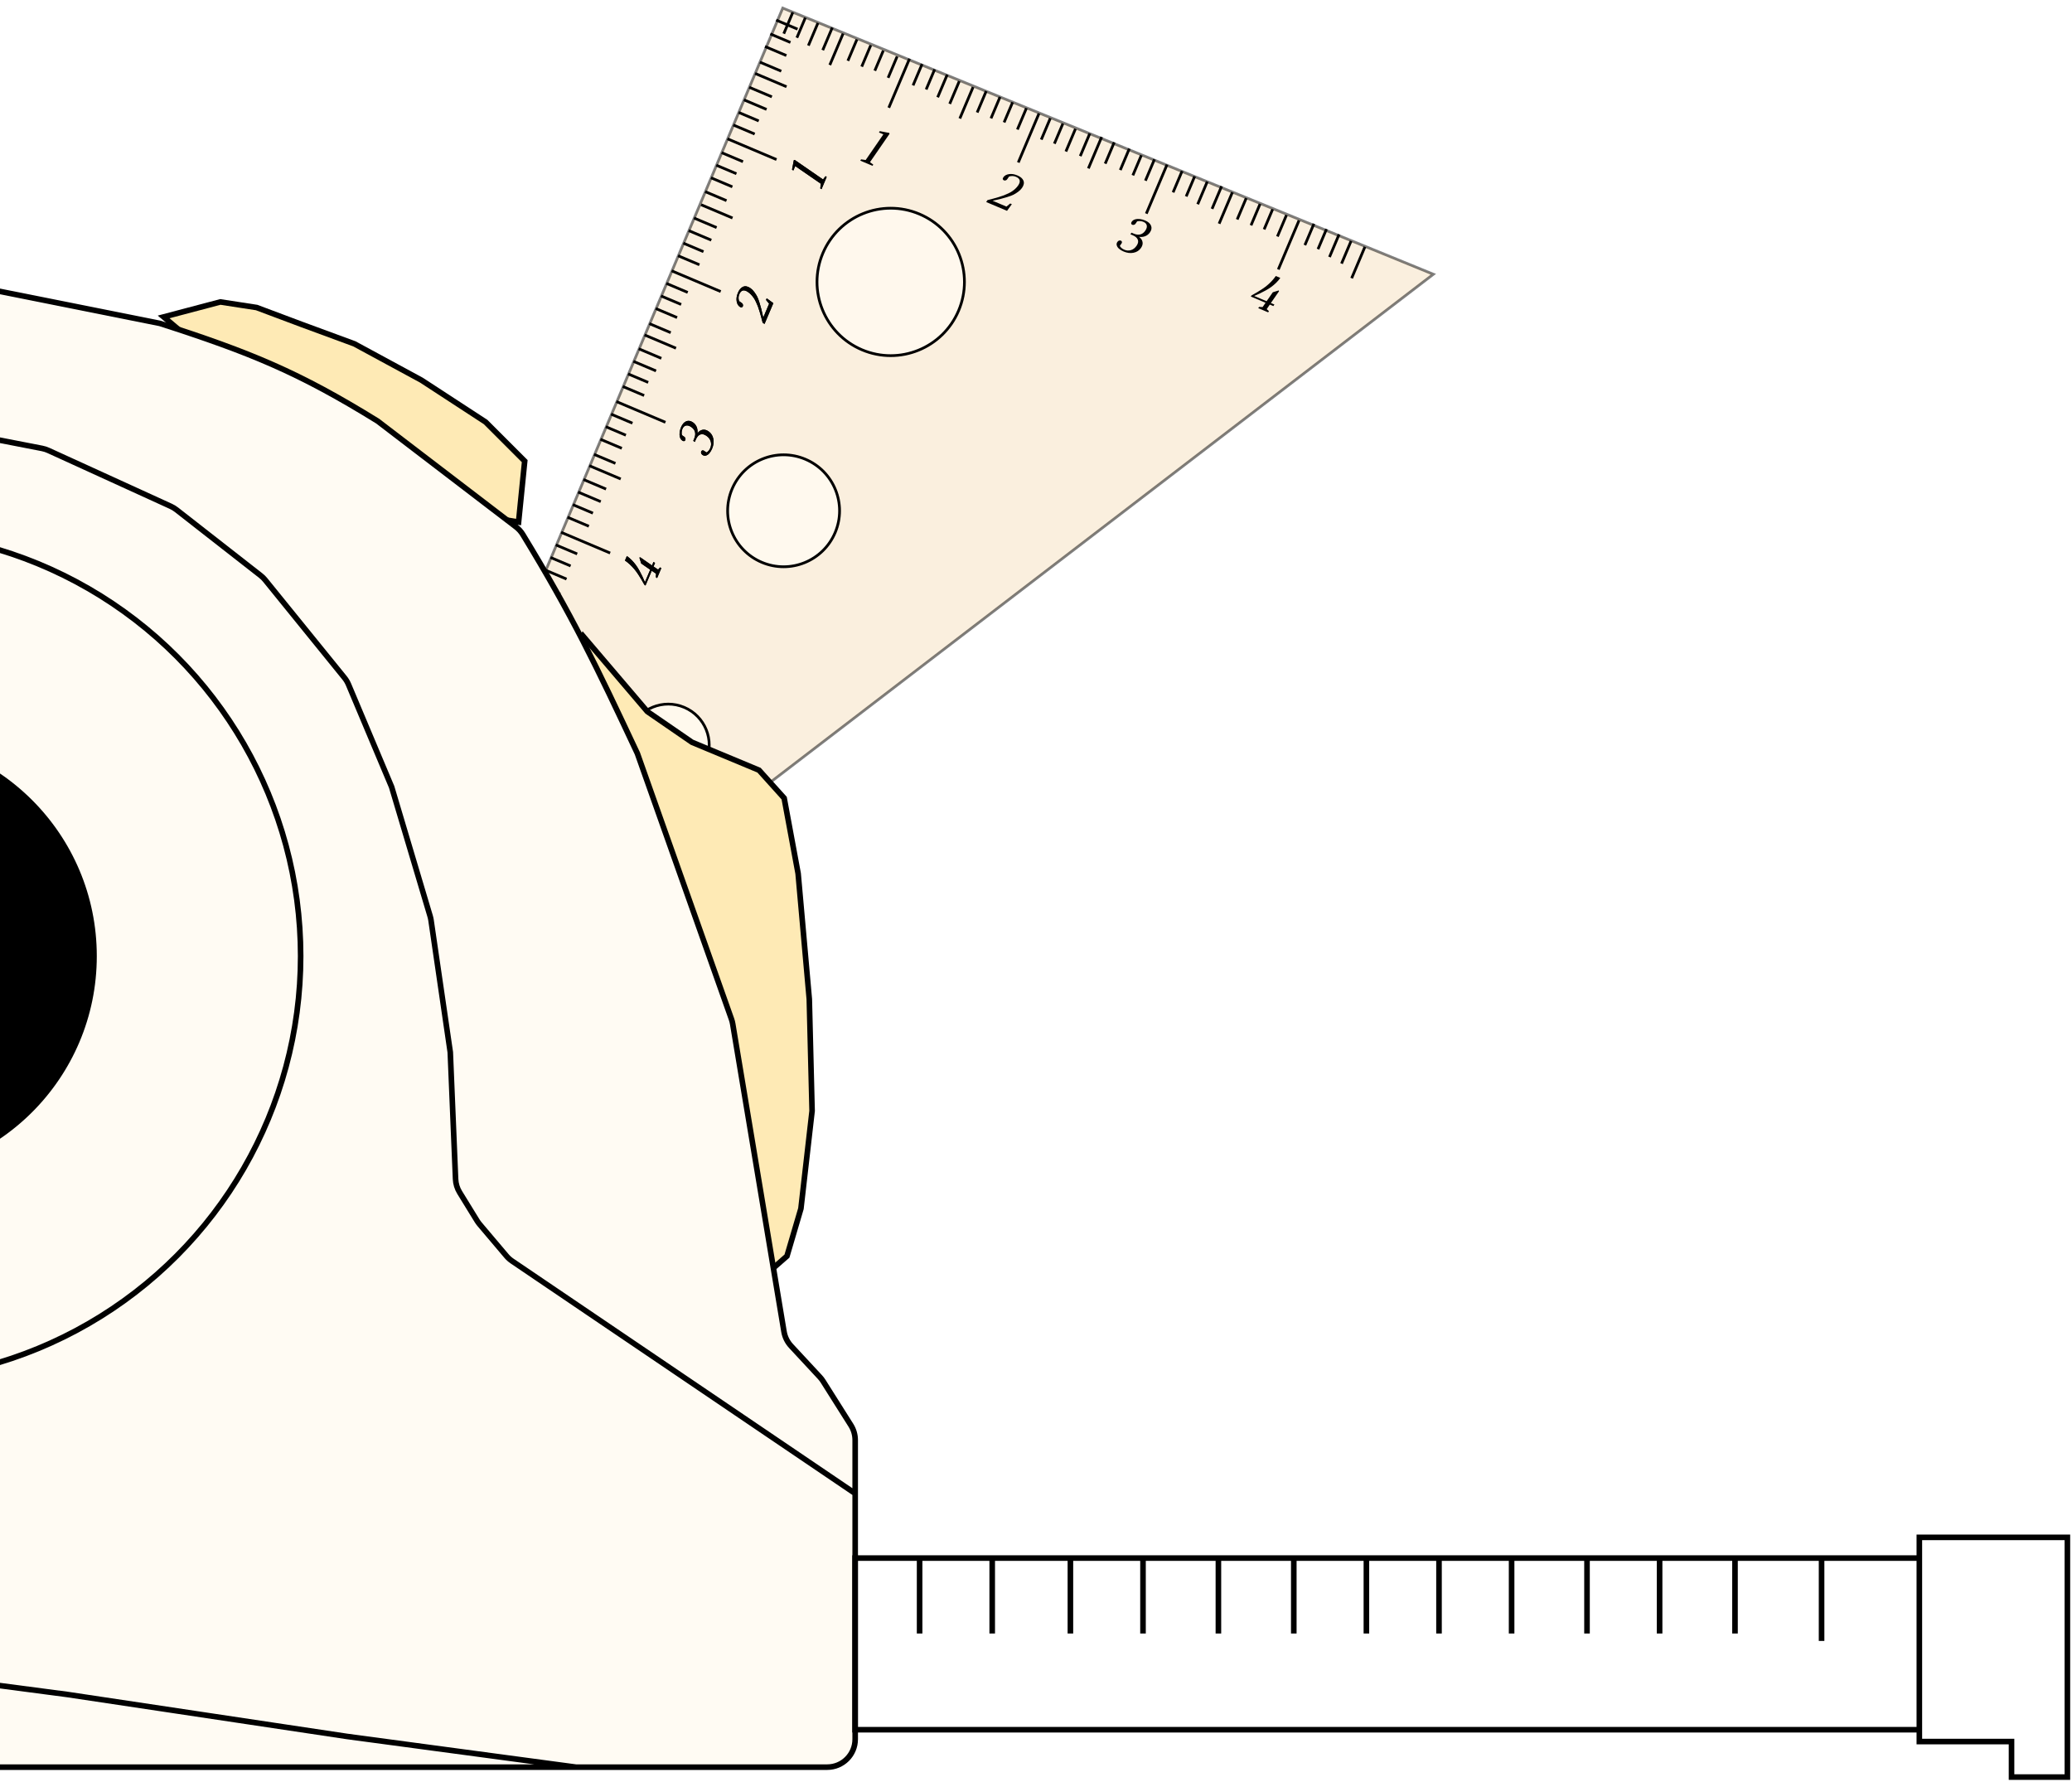 <svg width="899" height="773" viewBox="0 0 899 773" fill="none" xmlns="http://www.w3.org/2000/svg">
<path opacity="0.5" d="M621.901 118.987L133.091 493.532L339.62 3.503L621.901 118.987Z" fill="#F6E1BF" stroke="black" stroke-width="1.184"/>
<path d="M135.858 486.986L138.586 488.139" stroke="black" stroke-width="1.184"/>
<path d="M138.164 481.532L144.164 484.069" stroke="black" stroke-width="1.184"/>
<path d="M140.7 475.533L147.791 478.53" stroke="black" stroke-width="1.184"/>
<path d="M142.461 469.848L151.733 473.768" stroke="black" stroke-width="1.184"/>
<path d="M144.998 463.848L153.725 467.537" stroke="black" stroke-width="1.184"/>
<path d="M294.192 110.953L303.465 114.873" stroke="black" stroke-width="1.184"/>
<path d="M296.499 105.499L305.225 109.189" stroke="black" stroke-width="1.184"/>
<path d="M298.804 100.045L308.622 104.196" stroke="black" stroke-width="1.184"/>
<path d="M301.11 94.591L310.928 98.741" stroke="black" stroke-width="1.184"/>
<path d="M304.192 88.821L317.828 94.586" stroke="black" stroke-width="1.184"/>
<path d="M305.953 83.136L315.225 87.056" stroke="black" stroke-width="1.184"/>
<path d="M308.489 77.137L317.762 81.057" stroke="black" stroke-width="1.184"/>
<path d="M310.795 71.682L319.522 75.372" stroke="black" stroke-width="1.184"/>
<path d="M313.101 66.228L322.373 70.148" stroke="black" stroke-width="1.184"/>
<path d="M315.638 60.228L336.91 69.221" stroke="black" stroke-width="1.184"/>
<path d="M343.983 5.348L340.063 14.62" stroke="black" stroke-width="1.184"/>
<path d="M349.438 7.654L345.748 16.381" stroke="black" stroke-width="1.184"/>
<path d="M354.892 9.96L350.741 19.778" stroke="black" stroke-width="1.184"/>
<path d="M361.122 11.951L356.971 21.769" stroke="black" stroke-width="1.184"/>
<path d="M365.801 14.572L360.036 28.208" stroke="black" stroke-width="1.184"/>
<path d="M371.8 17.108L367.88 26.381" stroke="black" stroke-width="1.184"/>
<path d="M377.8 19.645L373.88 28.917" stroke="black" stroke-width="1.184"/>
<path d="M383.254 21.951L379.565 30.678" stroke="black" stroke-width="1.184"/>
<path d="M389.254 24.487L385.334 33.76" stroke="black" stroke-width="1.184"/>
<path d="M394.625 25.472L385.631 46.744" stroke="black" stroke-width="1.184"/>
<path d="M400.079 27.778L396.158 37.05" stroke="black" stroke-width="1.184"/>
<path d="M405.533 30.084L401.844 38.811" stroke="black" stroke-width="1.184"/>
<path d="M410.987 32.39L406.836 42.208" stroke="black" stroke-width="1.184"/>
<path d="M416.211 35.241L412.06 45.059" stroke="black" stroke-width="1.184"/>
<path d="M422.21 37.778L416.446 51.413" stroke="black" stroke-width="1.184"/>
<path d="M427.895 39.538L423.975 48.811" stroke="black" stroke-width="1.184"/>
<path d="M433.896 42.075L429.975 51.347" stroke="black" stroke-width="1.184"/>
<path d="M439.35 44.381L435.66 53.108" stroke="black" stroke-width="1.184"/>
<path d="M445.349 46.917L441.429 56.19" stroke="black" stroke-width="1.184"/>
<path d="M450.804 49.223L441.811 70.495" stroke="black" stroke-width="1.184"/>
<path d="M455.712 51.299L451.792 60.571" stroke="black" stroke-width="1.184"/>
<path d="M461.167 53.605L457.477 62.331" stroke="black" stroke-width="1.184"/>
<path d="M466.621 55.91L462.47 65.728" stroke="black" stroke-width="1.184"/>
<path d="M472.852 57.901L468.701 67.719" stroke="black" stroke-width="1.184"/>
<path d="M477.991 59.431L472.226 73.067" stroke="black" stroke-width="1.184"/>
<path d="M483.445 61.737L479.525 71.01" stroke="black" stroke-width="1.184"/>
<path d="M489.99 64.505L486.07 73.777" stroke="black" stroke-width="1.184"/>
<path d="M495.214 67.356L491.525 76.083" stroke="black" stroke-width="1.184"/>
<path d="M500.899 69.117L496.979 78.389" stroke="black" stroke-width="1.184"/>
<path d="M506.354 71.422L497.36 92.694" stroke="black" stroke-width="1.184"/>
<path d="M512.899 74.189L508.979 83.462" stroke="black" stroke-width="1.184"/>
<path d="M518.353 76.496L514.664 85.222" stroke="black" stroke-width="1.184"/>
<path d="M523.808 78.802L519.657 88.619" stroke="black" stroke-width="1.184"/>
<path d="M530.037 80.793L525.886 90.611" stroke="black" stroke-width="1.184"/>
<path d="M534.716 83.413L528.951 97.049" stroke="black" stroke-width="1.184"/>
<path d="M540.716 85.95L536.796 95.222" stroke="black" stroke-width="1.184"/>
<path d="M546.716 88.486L542.796 97.759" stroke="black" stroke-width="1.184"/>
<path d="M552.17 90.793L548.48 99.519" stroke="black" stroke-width="1.184"/>
<path d="M558.17 93.329L554.25 102.601" stroke="black" stroke-width="1.184"/>
<path d="M563.624 95.635L554.631 116.907" stroke="black" stroke-width="1.184"/>
<path d="M570.085 97.081L566.165 106.353" stroke="black" stroke-width="1.184"/>
<path d="M575.539 99.386L571.85 108.113" stroke="black" stroke-width="1.184"/>
<path d="M580.993 101.692L576.842 111.51" stroke="black" stroke-width="1.184"/>
<path d="M586.217 104.544L582.066 114.362" stroke="black" stroke-width="1.184"/>
<path d="M592.217 107.08L586.452 120.716" stroke="black" stroke-width="1.184"/>
<path d="M318.175 54.228L327.447 58.148" stroke="black" stroke-width="1.184"/>
<path d="M320.48 48.774L329.207 52.464" stroke="black" stroke-width="1.184"/>
<path d="M322.787 43.32L332.604 47.47" stroke="black" stroke-width="1.184"/>
<path d="M325.092 37.865L334.91 42.016" stroke="black" stroke-width="1.184"/>
<path d="M327.628 31.866L341.264 37.631" stroke="black" stroke-width="1.184"/>
<path d="M329.704 26.957L338.976 30.877" stroke="black" stroke-width="1.184"/>
<path d="M331.926 20.181L341.199 24.101" stroke="black" stroke-width="1.184"/>
<path d="M334.232 14.727L342.959 18.416" stroke="black" stroke-width="1.184"/>
<path d="M336.768 8.727L346.04 12.647" stroke="black" stroke-width="1.184"/>
<path d="M270.211 167.678L279.483 171.598" stroke="black" stroke-width="1.184"/>
<path d="M272.517 162.224L281.244 165.914" stroke="black" stroke-width="1.184"/>
<path d="M274.823 156.77L284.641 160.92" stroke="black" stroke-width="1.184"/>
<path d="M277.128 151.315L286.946 155.466" stroke="black" stroke-width="1.184"/>
<path d="M279.665 145.316L293.301 151.08" stroke="black" stroke-width="1.184"/>
<path d="M281.74 140.407L291.013 144.327" stroke="black" stroke-width="1.184"/>
<path d="M284.508 133.861L293.78 137.782" stroke="black" stroke-width="1.184"/>
<path d="M286.813 128.407L295.54 132.097" stroke="black" stroke-width="1.184"/>
<path d="M289.12 122.953L298.392 126.873" stroke="black" stroke-width="1.184"/>
<path d="M291.425 117.499L312.697 126.492" stroke="black" stroke-width="1.184"/>
<path d="M246.229 224.403L255.501 228.323" stroke="black" stroke-width="1.184"/>
<path d="M248.535 218.949L257.262 222.638" stroke="black" stroke-width="1.184"/>
<path d="M250.84 213.495L260.658 217.645" stroke="black" stroke-width="1.184"/>
<path d="M253.146 208.04L262.964 212.191" stroke="black" stroke-width="1.184"/>
<path d="M255.683 202.041L269.319 207.805" stroke="black" stroke-width="1.184"/>
<path d="M257.758 197.132L267.031 201.052" stroke="black" stroke-width="1.184"/>
<path d="M260.525 190.586L269.798 194.507" stroke="black" stroke-width="1.184"/>
<path d="M262.832 185.132L271.558 188.822" stroke="black" stroke-width="1.184"/>
<path d="M265.137 179.678L274.41 183.598" stroke="black" stroke-width="1.184"/>
<path d="M267.444 174.223L288.716 183.217" stroke="black" stroke-width="1.184"/>
<path d="M222.247 281.128L231.519 285.048" stroke="black" stroke-width="1.184"/>
<path d="M224.553 275.674L233.28 279.363" stroke="black" stroke-width="1.184"/>
<path d="M226.859 270.219L236.677 274.37" stroke="black" stroke-width="1.184"/>
<path d="M229.165 264.765L238.983 268.916" stroke="black" stroke-width="1.184"/>
<path d="M231.701 258.765L245.337 264.53" stroke="black" stroke-width="1.184"/>
<path d="M233.777 253.857L243.049 257.777" stroke="black" stroke-width="1.184"/>
<path d="M236.544 247.311L245.816 251.232" stroke="black" stroke-width="1.184"/>
<path d="M238.85 241.857L247.577 245.547" stroke="black" stroke-width="1.184"/>
<path d="M241.156 236.403L250.428 240.323" stroke="black" stroke-width="1.184"/>
<path d="M243.461 230.948L264.733 239.942" stroke="black" stroke-width="1.184"/>
<path d="M198.265 337.853L207.537 341.773" stroke="black" stroke-width="1.184"/>
<path d="M200.571 332.399L209.298 336.088" stroke="black" stroke-width="1.184"/>
<path d="M202.877 326.944L212.695 331.095" stroke="black" stroke-width="1.184"/>
<path d="M205.183 321.49L215 325.641" stroke="black" stroke-width="1.184"/>
<path d="M207.72 315.49L221.356 321.255" stroke="black" stroke-width="1.184"/>
<path d="M209.794 310.582L219.067 314.502" stroke="black" stroke-width="1.184"/>
<path d="M212.562 304.036L221.834 307.956" stroke="black" stroke-width="1.184"/>
<path d="M214.868 298.582L223.595 302.272" stroke="black" stroke-width="1.184"/>
<path d="M217.635 292.037L226.908 295.957" stroke="black" stroke-width="1.184"/>
<path d="M219.48 287.673L240.752 296.666" stroke="black" stroke-width="1.184"/>
<path d="M174.283 394.578L183.556 398.498" stroke="black" stroke-width="1.184"/>
<path d="M176.589 389.124L185.316 392.813" stroke="black" stroke-width="1.184"/>
<path d="M178.895 383.669L188.713 387.82" stroke="black" stroke-width="1.184"/>
<path d="M181.201 378.215L191.019 382.366" stroke="black" stroke-width="1.184"/>
<path d="M183.737 372.215L197.373 377.98" stroke="black" stroke-width="1.184"/>
<path d="M185.813 367.306L195.085 371.226" stroke="black" stroke-width="1.184"/>
<path d="M188.58 360.761L197.852 364.681" stroke="black" stroke-width="1.184"/>
<path d="M190.886 355.307L199.613 358.996" stroke="black" stroke-width="1.184"/>
<path d="M193.653 348.762L202.926 352.682" stroke="black" stroke-width="1.184"/>
<path d="M195.498 344.398L216.77 353.391" stroke="black" stroke-width="1.184"/>
<path d="M150.846 451.534L160.119 455.454" stroke="black" stroke-width="1.184"/>
<path d="M153.152 446.079L161.879 449.769" stroke="black" stroke-width="1.184"/>
<path d="M155.459 440.625L165.277 444.775" stroke="black" stroke-width="1.184"/>
<path d="M157.45 434.395L167.267 438.545" stroke="black" stroke-width="1.184"/>
<path d="M159.525 429.486L173.161 435.25" stroke="black" stroke-width="1.184"/>
<path d="M162.607 423.717L171.879 427.637" stroke="black" stroke-width="1.184"/>
<path d="M165.144 417.717L174.416 421.637" stroke="black" stroke-width="1.184"/>
<path d="M167.45 412.262L176.177 415.952" stroke="black" stroke-width="1.184"/>
<path d="M169.986 406.263L179.258 410.183" stroke="black" stroke-width="1.184"/>
<path d="M172.292 400.808L193.564 409.802" stroke="black" stroke-width="1.184"/>
<path d="M147.304 458.393L166.394 466.464" stroke="black" stroke-width="1.184"/>
<circle cx="289.947" cy="323.251" r="17.765" transform="rotate(-67.083 289.947 323.251)" fill="#FFF9ED" stroke="black" stroke-width="1.184"/>
<circle cx="339.99" cy="221.61" r="24.279" transform="rotate(-67.083 339.99 221.61)" fill="#FFF9EE" stroke="black" stroke-width="1.184"/>
<circle cx="386.468" cy="122.32" r="31.977" transform="rotate(-67.083 386.468 122.32)" fill="#FFF8ED" stroke="black" stroke-width="1.184"/>
<path d="M356.445 82.078L355.889 81.723L356.167 79.733L345.03 72.055L344.214 73.985L343.646 73.601L344.427 69.488L344.816 69.389L357.101 77.864L358.171 76.437L358.687 76.775L356.445 82.078Z" fill="black"/>
<path d="M331.723 140.554L330.898 140.014C330.634 138.976 330.409 138.119 330.225 137.442C330.043 136.758 329.82 135.981 329.557 135.112C329.297 134.235 329.052 133.501 328.823 132.91C328.588 132.315 328.313 131.68 328 131.005C327.687 130.329 327.367 129.755 327.04 129.281C326.709 128.798 326.335 128.333 325.918 127.885C325.501 127.437 325.054 127.049 324.578 126.72C322.82 125.497 321.55 125.81 320.768 127.66C320.376 128.587 320.34 129.578 320.661 130.632L321.855 131.461C322.075 131.601 322.232 131.815 322.326 132.103C322.417 132.38 322.409 132.645 322.303 132.895C322.203 133.132 322.039 133.283 321.813 133.347C321.586 133.41 321.306 133.328 320.971 133.099C320.241 132.598 319.789 131.788 319.615 130.669C319.435 129.547 319.623 128.329 320.178 127.015C320.757 125.647 321.513 124.773 322.448 124.394C323.386 124.008 324.439 124.218 325.607 125.023C326.217 125.449 326.783 126.019 327.303 126.734C327.819 127.439 328.235 128.106 328.552 128.735C328.869 129.364 329.205 130.269 329.561 131.449C329.919 132.622 330.173 133.512 330.324 134.119C330.468 134.723 330.7 135.731 331.021 137.144C331.088 137.42 331.136 137.628 331.165 137.767L333.699 131.773L332.358 130.129L332.655 129.428L335.541 131.522L331.723 140.554Z" fill="black"/>
<path d="M304.82 197.391C304.503 197.177 304.303 196.932 304.22 196.658C304.132 196.373 304.137 196.116 304.235 195.886C304.341 195.635 304.51 195.479 304.744 195.418C304.97 195.354 305.197 195.402 305.425 195.563L306.511 196.309C306.848 196.172 307.163 195.926 307.457 195.571C307.751 195.217 307.992 194.816 308.181 194.369C308.585 193.414 308.644 192.461 308.36 191.51C308.078 190.553 307.453 189.737 306.484 189.064C305.495 188.383 304.605 188.202 303.815 188.523C303.027 188.837 302.389 189.573 301.899 190.731L301.474 191.737L300.786 191.266L301.182 190.332C302.092 188.178 301.677 186.497 299.936 185.29C299.071 184.693 298.301 184.475 297.625 184.637C296.946 184.789 296.437 185.268 296.096 186.074C295.933 186.46 295.824 186.897 295.769 187.385C295.717 187.866 295.753 188.34 295.875 188.806L296.898 189.502C297.128 189.656 297.287 189.875 297.374 190.159C297.455 190.441 297.445 190.7 297.345 190.937C297.245 191.174 297.081 191.325 296.855 191.388C296.631 191.446 296.357 191.366 296.034 191.149C295.548 190.824 295.211 190.338 295.021 189.691C294.832 189.044 294.783 188.349 294.874 187.605C294.967 186.854 295.17 186.11 295.483 185.371C296.052 184.023 296.805 183.16 297.739 182.781C298.67 182.392 299.642 182.547 300.656 183.247C301.439 183.794 301.99 184.482 302.31 185.312C302.63 186.142 302.727 187.025 302.602 187.962C303.254 187.12 304 186.621 304.84 186.465C305.674 186.307 306.526 186.528 307.398 187.128C308.529 187.909 309.229 188.991 309.498 190.375C309.771 191.751 309.592 193.185 308.962 194.675C308.638 195.44 308.254 196.084 307.81 196.607C307.365 197.129 306.876 197.474 306.343 197.639C305.81 197.805 305.302 197.722 304.82 197.391Z" fill="black"/>
<path d="M280.067 254.041L279.56 253.683C279.056 252.759 278.607 251.962 278.211 251.292C277.819 250.615 277.348 249.869 276.798 249.054C276.245 248.229 275.702 247.501 275.171 246.869C274.64 246.238 274.029 245.596 273.338 244.945C272.647 244.293 271.921 243.707 271.16 243.185L271.985 241.235C272.732 241.751 273.449 242.361 274.133 243.065C274.81 243.767 275.404 244.469 275.913 245.171C276.418 245.864 276.925 246.669 277.431 247.585C277.934 248.492 278.355 249.309 278.695 250.036C279.037 250.755 279.414 251.601 279.825 252.573L282.106 247.179L278.217 244.48L277.421 241.916L277.804 241.803L282.888 245.329L283.541 243.785L284.208 244.247L283.559 245.781L285.538 247.133L286.416 246.162L286.932 246.5L285.11 250.808L284.567 250.422L284.643 248.91L282.777 247.63L280.067 254.041Z" fill="black"/>
<path d="M257.387 310.178C257.077 309.967 256.882 309.721 256.801 309.44C256.721 309.158 256.731 308.899 256.831 308.662C256.937 308.411 257.106 308.255 257.34 308.194C257.566 308.13 257.787 308.176 258.001 308.33L259.015 309.046C259.619 308.751 260.089 308.207 260.424 307.414C260.83 306.453 260.85 305.499 260.484 304.553C260.117 303.608 259.401 302.762 258.335 302.016C257.157 301.215 256.143 300.902 255.294 301.078C254.442 301.245 253.791 301.86 253.341 302.923C252.966 303.81 252.85 304.699 252.992 305.59L252.327 305.775L246.654 301.15C247.819 298.393 248.64 296.205 249.117 294.586L250.682 295.643L248.341 301.18L252.347 304.934C252.263 303.924 252.437 302.908 252.869 301.885C253.494 300.409 254.362 299.498 255.473 299.154C256.581 298.8 257.783 299.073 259.079 299.972C260.365 300.859 261.192 301.991 261.56 303.368C261.928 304.745 261.787 306.202 261.137 307.74C260.664 308.857 260.082 309.657 259.391 310.139C258.694 310.619 258.026 310.632 257.387 310.178Z" fill="black"/>
<path d="M230.126 363.161C229.092 362.452 228.217 361.671 227.5 360.817C226.786 359.956 226.247 359.09 225.881 358.216C225.512 357.334 225.274 356.415 225.167 355.459C225.056 354.494 225.064 353.56 225.19 352.655C225.32 351.744 225.548 350.827 225.875 349.903L226.507 349.739C225.91 351.85 225.889 353.825 226.445 355.665C226.997 357.495 228.078 359.025 229.689 360.257C229.307 359.026 229.388 357.767 229.932 356.48C230.508 355.119 231.336 354.283 232.417 353.974C233.501 353.658 234.663 353.93 235.904 354.79C237.186 355.667 238.014 356.795 238.389 358.175C238.757 359.552 238.656 360.915 238.086 362.263C237.745 363.069 237.302 363.692 236.757 364.132C236.215 364.565 235.601 364.809 234.915 364.862C234.233 364.909 233.486 364.797 232.675 364.526C231.859 364.245 231.01 363.79 230.126 363.161ZM230.806 361.041C232.065 361.917 233.139 362.511 234.029 362.823C234.919 363.135 235.632 363.213 236.17 363.057C236.703 362.891 237.101 362.497 237.364 361.874C237.708 361.061 237.689 360.199 237.308 359.287C236.92 358.373 236.213 357.555 235.185 356.833C234.072 356.083 233.116 355.795 232.317 355.967C231.51 356.137 230.92 356.666 230.545 357.553C230.307 358.116 230.212 358.718 230.259 359.361C230.303 359.994 230.485 360.554 230.806 361.041Z" fill="black"/>
<path d="M202.088 415.4L199.288 413.186L203.106 404.154L203.628 404.507C204.249 405.304 205.098 406.458 206.177 407.967C207.258 409.47 208.146 410.692 208.842 411.633C209.541 412.567 210.421 413.594 211.48 414.713C212.543 415.825 213.602 416.739 214.656 417.456L213.84 419.387C212.992 418.805 212.196 418.137 211.453 417.384C210.703 416.627 210.004 415.789 209.355 414.868C208.7 413.944 208.12 413.076 207.617 412.265C207.11 411.444 206.501 410.448 205.791 409.277C205.083 408.1 204.472 407.119 203.957 406.334L201.126 413.03L202.385 414.699L202.088 415.4Z" fill="black"/>
<path d="M356.445 82.078L355.889 81.723L356.167 79.733L345.03 72.055L344.214 73.985L343.646 73.601L344.427 69.488L344.816 69.389L357.101 77.864L358.171 76.437L358.687 76.775L356.445 82.078Z" fill="black"/>
<path d="M373.257 69.698L373.612 69.142L375.602 69.42L383.281 58.284L381.35 57.468L381.734 56.899L385.847 57.68L385.946 58.069L377.471 70.354L378.899 71.425L378.561 71.941L373.257 69.698Z" fill="black"/>
<path d="M331.723 140.554L330.898 140.014C330.634 138.976 330.409 138.119 330.225 137.442C330.043 136.758 329.82 135.981 329.557 135.112C329.297 134.235 329.052 133.501 328.823 132.91C328.588 132.315 328.313 131.68 328 131.005C327.687 130.329 327.367 129.755 327.04 129.281C326.709 128.798 326.335 128.333 325.918 127.885C325.501 127.437 325.054 127.049 324.578 126.72C322.82 125.497 321.55 125.81 320.768 127.66C320.376 128.587 320.34 129.578 320.661 130.632L321.855 131.461C322.075 131.601 322.232 131.815 322.326 132.103C322.417 132.38 322.409 132.645 322.303 132.895C322.203 133.132 322.039 133.283 321.813 133.347C321.586 133.41 321.306 133.328 320.971 133.099C320.241 132.598 319.789 131.788 319.615 130.669C319.435 129.547 319.623 128.329 320.178 127.015C320.757 125.647 321.513 124.773 322.448 124.394C323.386 124.008 324.439 124.218 325.607 125.023C326.217 125.449 326.783 126.019 327.303 126.734C327.819 127.439 328.235 128.106 328.552 128.735C328.869 129.364 329.205 130.269 329.561 131.449C329.919 132.622 330.173 133.512 330.324 134.119C330.468 134.723 330.7 135.731 331.021 137.144C331.088 137.42 331.136 137.628 331.165 137.767L333.699 131.773L332.358 130.129L332.655 129.428L335.541 131.522L331.723 140.554Z" fill="black"/>
<path d="M427.894 87.654L428.435 86.829C429.473 86.565 430.33 86.34 431.007 86.156C431.69 85.974 432.467 85.751 433.337 85.488C434.213 85.228 434.947 84.983 435.539 84.754C436.134 84.519 436.769 84.244 437.444 83.931C438.119 83.618 438.694 83.298 439.167 82.971C439.65 82.64 440.116 82.266 440.564 81.849C441.012 81.431 441.4 80.985 441.729 80.509C442.951 78.751 442.638 77.481 440.789 76.699C439.861 76.306 438.87 76.271 437.816 76.592L436.988 77.786C436.847 78.006 436.633 78.163 436.346 78.257C436.068 78.347 435.804 78.34 435.553 78.234C435.316 78.133 435.166 77.97 435.102 77.743C435.038 77.517 435.121 77.236 435.35 76.902C435.85 76.172 436.66 75.72 437.779 75.546C438.902 75.366 440.12 75.553 441.434 76.109C442.802 76.687 443.675 77.444 444.055 78.379C444.441 79.316 444.231 80.37 443.426 81.538C443 82.148 442.43 82.714 441.715 83.234C441.01 83.75 440.342 84.166 439.713 84.483C439.084 84.8 438.18 85.136 437 85.492C435.826 85.85 434.936 86.104 434.33 86.255C433.726 86.399 432.718 86.631 431.305 86.952C431.029 87.019 430.821 87.067 430.681 87.096L436.675 89.63L438.32 88.289L439.021 88.586L436.926 91.472L427.894 87.654Z" fill="black"/>
<path d="M304.82 197.391C304.503 197.177 304.303 196.932 304.22 196.658C304.132 196.373 304.137 196.116 304.235 195.886C304.341 195.635 304.51 195.479 304.744 195.418C304.97 195.354 305.197 195.402 305.425 195.563L306.511 196.309C306.848 196.172 307.163 195.926 307.457 195.571C307.751 195.217 307.992 194.816 308.181 194.369C308.585 193.414 308.644 192.461 308.36 191.51C308.078 190.553 307.453 189.737 306.484 189.064C305.495 188.383 304.605 188.202 303.815 188.523C303.027 188.837 302.389 189.573 301.899 190.731L301.474 191.737L300.786 191.266L301.182 190.332C302.092 188.178 301.677 186.497 299.936 185.29C299.071 184.693 298.301 184.475 297.625 184.637C296.946 184.789 296.437 185.268 296.096 186.074C295.933 186.46 295.824 186.897 295.769 187.385C295.717 187.866 295.753 188.34 295.875 188.806L296.898 189.502C297.128 189.656 297.287 189.875 297.374 190.159C297.455 190.441 297.445 190.7 297.345 190.937C297.245 191.174 297.081 191.325 296.855 191.388C296.631 191.446 296.357 191.366 296.034 191.149C295.548 190.824 295.211 190.338 295.021 189.691C294.832 189.044 294.783 188.349 294.874 187.605C294.967 186.854 295.17 186.11 295.483 185.371C296.052 184.023 296.805 183.16 297.739 182.781C298.67 182.392 299.642 182.547 300.656 183.247C301.439 183.794 301.99 184.482 302.31 185.312C302.63 186.142 302.727 187.025 302.602 187.962C303.254 187.12 304 186.621 304.84 186.465C305.674 186.307 306.526 186.528 307.398 187.128C308.529 187.909 309.229 188.991 309.498 190.375C309.771 191.751 309.592 193.185 308.962 194.675C308.638 195.44 308.254 196.084 307.81 196.607C307.365 197.129 306.876 197.474 306.343 197.639C305.81 197.805 305.302 197.722 304.82 197.391Z" fill="black"/>
<path d="M484.801 104.981C485.015 104.664 485.259 104.464 485.534 104.38C485.818 104.293 486.075 104.298 486.306 104.395C486.556 104.501 486.712 104.671 486.773 104.904C486.837 105.131 486.789 105.358 486.629 105.586L485.882 106.671C486.019 107.009 486.265 107.324 486.62 107.618C486.975 107.912 487.376 108.153 487.823 108.342C488.778 108.746 489.73 108.805 490.681 108.521C491.639 108.239 492.454 107.614 493.127 106.645C493.809 105.655 493.989 104.766 493.669 103.976C493.355 103.188 492.619 102.55 491.461 102.06L490.455 101.635L490.925 100.947L491.86 101.343C494.014 102.253 495.694 101.838 496.901 100.097C497.498 99.232 497.716 98.462 497.555 97.786C497.403 97.107 496.924 96.597 496.118 96.257C495.732 96.093 495.295 95.984 494.807 95.93C494.326 95.878 493.852 95.913 493.385 96.035L492.689 97.058C492.535 97.289 492.317 97.448 492.032 97.535C491.751 97.616 491.491 97.606 491.254 97.506C491.017 97.406 490.867 97.242 490.803 97.016C490.746 96.792 490.826 96.518 491.042 96.195C491.367 95.709 491.853 95.372 492.5 95.182C493.147 94.993 493.842 94.944 494.586 95.034C495.337 95.128 496.082 95.331 496.82 95.643C498.168 96.213 499.031 96.966 499.411 97.9C499.799 98.831 499.644 99.803 498.944 100.817C498.397 101.6 497.709 102.151 496.88 102.471C496.05 102.791 495.166 102.888 494.229 102.763C495.071 103.415 495.57 104.161 495.726 105.001C495.885 105.834 495.664 106.687 495.064 107.559C494.282 108.69 493.2 109.39 491.816 109.659C490.44 109.932 489.007 109.753 487.517 109.123C486.751 108.799 486.107 108.415 485.585 107.971C485.062 107.526 484.718 107.037 484.552 106.504C484.386 105.971 484.469 105.463 484.801 104.981Z" fill="black"/>
<path d="M280.067 254.041L279.56 253.683C279.056 252.759 278.607 251.962 278.211 251.292C277.819 250.615 277.348 249.869 276.798 249.054C276.245 248.229 275.702 247.501 275.171 246.869C274.64 246.238 274.029 245.596 273.338 244.945C272.647 244.293 271.921 243.707 271.16 243.185L271.985 241.235C272.732 241.751 273.449 242.361 274.133 243.065C274.81 243.767 275.404 244.469 275.913 245.171C276.418 245.864 276.925 246.669 277.431 247.585C277.934 248.492 278.355 249.309 278.695 250.036C279.037 250.755 279.414 251.601 279.825 252.573L282.106 247.179L278.217 244.48L277.421 241.916L277.804 241.803L282.888 245.329L283.541 243.785L284.208 244.247L283.559 245.781L285.538 247.133L286.416 246.162L286.932 246.5L285.11 250.808L284.567 250.422L284.643 248.91L282.777 247.63L280.067 254.041Z" fill="black"/>
<path d="M542.691 128.653L543.049 128.146C543.972 127.642 544.769 127.192 545.439 126.797C546.116 126.405 546.862 125.934 547.677 125.384C548.502 124.831 549.23 124.288 549.862 123.757C550.494 123.226 551.135 122.615 551.787 121.924C552.438 121.233 553.024 120.507 553.546 119.746L555.497 120.57C554.981 121.318 554.371 122.034 553.666 122.719C552.965 123.396 552.263 123.99 551.56 124.499C550.868 125.004 550.063 125.51 549.146 126.017C548.239 126.52 547.422 126.941 546.696 127.281C545.976 127.623 545.13 128 544.158 128.411L549.553 130.692L552.251 126.803L554.815 126.007L554.928 126.39L551.402 131.474L552.946 132.127L552.485 132.794L550.95 132.145L549.599 134.124L550.569 135.002L550.231 135.517L545.924 133.696L546.309 133.153L547.821 133.229L549.101 131.363L542.691 128.653Z" fill="black"/>
<path d="M257.387 310.178C257.077 309.967 256.882 309.721 256.801 309.44C256.721 309.158 256.731 308.899 256.831 308.662C256.937 308.411 257.106 308.255 257.34 308.194C257.566 308.13 257.787 308.176 258.001 308.33L259.015 309.046C259.619 308.751 260.089 308.207 260.424 307.414C260.83 306.453 260.85 305.499 260.484 304.553C260.117 303.608 259.401 302.762 258.335 302.016C257.157 301.215 256.143 300.902 255.294 301.078C254.442 301.245 253.791 301.86 253.341 302.923C252.966 303.81 252.85 304.699 252.992 305.59L252.327 305.775L246.654 301.15C247.819 298.393 248.64 296.205 249.117 294.586L250.682 295.643L248.341 301.18L252.347 304.934C252.263 303.924 252.437 302.908 252.869 301.885C253.494 300.409 254.362 299.498 255.473 299.154C256.581 298.8 257.783 299.073 259.079 299.972C260.365 300.859 261.192 301.991 261.56 303.368C261.928 304.745 261.787 306.202 261.137 307.74C260.664 308.857 260.082 309.657 259.391 310.139C258.694 310.619 258.026 310.632 257.387 310.178Z" fill="black"/>
<path d="M230.126 363.161C229.092 362.452 228.217 361.671 227.5 360.817C226.786 359.956 226.247 359.09 225.881 358.216C225.512 357.334 225.274 356.415 225.167 355.459C225.056 354.494 225.064 353.56 225.19 352.655C225.32 351.744 225.548 350.827 225.875 349.903L226.507 349.739C225.91 351.85 225.889 353.825 226.445 355.665C226.997 357.495 228.078 359.025 229.689 360.257C229.307 359.026 229.388 357.767 229.932 356.48C230.508 355.119 231.336 354.283 232.417 353.974C233.501 353.658 234.663 353.93 235.904 354.79C237.186 355.667 238.014 356.795 238.389 358.175C238.757 359.552 238.656 360.915 238.086 362.263C237.745 363.069 237.302 363.692 236.757 364.132C236.215 364.565 235.601 364.809 234.915 364.862C234.233 364.909 233.486 364.797 232.675 364.526C231.859 364.245 231.01 363.79 230.126 363.161ZM230.806 361.041C232.065 361.917 233.139 362.511 234.029 362.823C234.919 363.135 235.632 363.213 236.17 363.057C236.703 362.891 237.101 362.497 237.364 361.874C237.708 361.061 237.689 360.199 237.308 359.287C236.92 358.373 236.213 357.555 235.185 356.833C234.072 356.083 233.116 355.795 232.317 355.967C231.51 356.137 230.92 356.666 230.545 357.553C230.307 358.116 230.212 358.718 230.259 359.361C230.303 359.994 230.485 360.554 230.806 361.041Z" fill="black"/>
<path d="M202.088 415.4L199.288 413.186L203.106 404.154L203.628 404.507C204.249 405.304 205.098 406.458 206.177 407.967C207.258 409.47 208.146 410.692 208.842 411.633C209.541 412.567 210.421 413.594 211.48 414.713C212.543 415.825 213.602 416.739 214.656 417.456L213.84 419.387C212.992 418.805 212.196 418.137 211.453 417.384C210.703 416.627 210.004 415.789 209.355 414.868C208.7 413.944 208.12 413.076 207.617 412.265C207.11 411.444 206.501 410.448 205.791 409.277C205.083 408.1 204.472 407.119 203.957 406.334L201.126 413.03L202.385 414.699L202.088 415.4Z" fill="black"/>
<path d="M341.446 544.972L331.753 553.453H308.5H279.5L249 527.5L235.5 437.5L223 340.5L226 325.5L253 276L280.866 308.713L300.252 322.04L329.33 334.156L340.234 346.272L346.292 378.985L351.138 433.506L352.35 481.97L347.504 524.375L341.446 544.972Z" fill="#FEEAB5" stroke="black" stroke-width="2.423"/>
<path d="M227.66 200.06L225 226.5L207 223.5L182.831 220.5L153.753 197.5L103.5 164.924L71 137.5L95.597 131L111.348 133.423L130.733 140.693L153.753 149.174L182.831 164.924L210.698 183.098L227.66 200.06Z" fill="#FEEAB5" stroke="black" stroke-width="2.423"/>
<g filter="url(#filter0_d_357_1736)">
<path d="M357.108 595.234L369.175 614.34C370.398 616.276 371.047 618.519 371.047 620.809V643.958V750.578C371.047 757.269 365.622 762.694 358.931 762.694H249.888H-288.055H-306.447C-309.428 762.694 -312.304 761.595 -314.525 759.607L-331.698 744.242C-333.269 742.836 -334.446 741.045 -335.113 739.044L-344.378 711.249C-344.79 710.014 -345 708.72 -345 707.418V610.034V596.57C-345 595.059 -344.717 593.561 -344.167 592.155L-334.096 566.417L-320.083 522.045C-319.734 520.938 -319.544 519.778 -319.526 518.618C-319.015 486.124 -321.868 466.247 -333.299 430.753C-333.819 429.139 -334.006 427.425 -333.833 425.739L-325.615 345.908C-319.084 309.765 -311.667 291.015 -292.902 259.886C-273.324 230.397 -261.687 214.094 -234.746 187.191C-204.429 162.61 -188.264 152.418 -162.051 144.785L-80.581 120.824C-79.97 120.644 -79.337 120.511 -78.705 120.431C-51.868 117.02 -36.489 117.325 -9.391 120.554L69.362 136.304C108.551 148.909 129.642 157.522 163.866 178.71L223.864 224.59C225.049 225.497 226.064 226.625 226.84 227.899C248.249 263.018 258.602 284.657 276.543 322.888L317.382 438.197C317.618 438.865 317.796 439.552 317.912 440.25L340.159 573.734C340.549 576.074 341.618 578.248 343.232 579.986L355.743 593.46C356.252 594.008 356.709 594.602 357.108 595.234Z" fill="#FFFBF3"/>
<path d="M371.047 643.958V750.578C371.047 757.269 365.623 762.694 358.931 762.694H249.888M371.047 643.958V620.809C371.047 618.519 370.398 616.276 369.175 614.34L357.108 595.234C356.709 594.602 356.252 594.008 355.743 593.46L343.232 579.986C341.618 578.248 340.549 576.074 340.159 573.734L317.912 440.25C317.796 439.552 317.618 438.865 317.382 438.197L276.543 322.888C258.601 284.657 248.249 263.018 226.84 227.899C226.064 226.625 225.049 225.497 223.864 224.59L163.866 178.71C129.642 157.522 108.551 148.909 69.362 136.304L-9.391 120.554C-36.489 117.325 -51.868 117.02 -78.705 120.431C-79.337 120.511 -79.97 120.644 -80.581 120.824L-162.051 144.785C-188.264 152.418 -204.429 162.61 -234.746 187.191C-261.687 214.094 -273.324 230.398 -292.902 259.886C-311.667 291.015 -319.084 309.765 -325.615 345.908L-333.833 425.739C-334.006 427.425 -333.819 429.139 -333.299 430.753C-321.868 466.247 -319.015 486.124 -319.526 518.618C-319.544 519.778 -319.734 520.938 -320.083 522.045L-334.096 566.417L-344.167 592.155C-344.717 593.561 -345 595.059 -345 596.57V610.034M371.047 643.958L222.189 543.119C221.274 542.499 220.449 541.758 219.735 540.914L208.073 527.132C207.68 526.668 207.323 526.174 207.004 525.656L199.446 513.374C198.36 511.61 197.745 509.598 197.659 507.528L195.367 452.528L187.013 395.241C186.928 394.662 186.802 394.091 186.635 393.53L169.924 337.427L151.208 292.976C150.764 291.922 150.173 290.936 149.452 290.048L115.058 247.628C114.482 246.917 113.827 246.274 113.106 245.711L76.547 217.149C75.798 216.564 74.984 216.069 74.119 215.675L20.995 191.423C20.126 191.026 19.213 190.733 18.276 190.551L-22.784 182.567C-23.546 182.419 -24.321 182.344 -25.097 182.344H-78.317C-79.211 182.344 -80.103 182.443 -80.976 182.64L-126.484 192.879C-127.574 193.124 -128.624 193.519 -129.605 194.052L-169.726 215.832C-170.262 216.123 -170.776 216.454 -171.262 216.822L-209.527 245.811C-210.183 246.308 -210.787 246.871 -211.329 247.49L-235.957 275.636L-254.843 302.785C-255.176 303.263 -255.473 303.764 -255.734 304.285L-270.619 334.055C-270.935 334.687 -271.194 335.344 -271.396 336.021L-283.961 378.287C-284.266 379.313 -284.434 380.375 -284.46 381.445L-285.632 429.508L-280.786 482.818V529.315C-280.786 530.617 -280.996 531.911 -281.408 533.146L-287.515 551.467C-287.873 552.543 -288.382 553.564 -289.025 554.499L-300.494 571.182C-301.084 572.04 -301.783 572.819 -302.572 573.499L-345 610.034M-345 610.034V707.418C-345 708.72 -344.79 710.014 -344.378 711.249L-335.113 739.044C-334.446 741.045 -333.269 742.836 -331.698 744.242L-314.525 759.607C-312.304 761.595 -309.428 762.694 -306.447 762.694H-288.055M-288.055 762.694L-212.253 700.674C-209.603 698.505 -206.159 697.56 -202.773 698.071L-143.877 706.961L-62.701 719.077L29.38 731.193L150.538 749.366L249.888 762.694M-288.055 762.694H249.888" stroke="black" stroke-width="2.423"/>
</g>
<circle cx="-53.718" cy="414.827" r="184.161" stroke="black" stroke-width="2.423"/>
<circle cx="-53.718" cy="414.827" r="95.715" fill="black"/>
<path d="M752.783 676V708.713M592.854 676V708.713M720.07 676V708.713M688.569 676V708.713M655.856 676V708.713M624.355 676V708.713M528.64 676V708.713M561.352 676V708.713M495.927 676V708.713M399 676V708.713M464.426 676V708.713M430.501 676V708.713" stroke="black" stroke-width="2.423"/>
<path d="M832.765 750.457H371V675.988H790.346M832.765 750.457V675.988M832.765 750.457V755.593H872.76V771H897V667H832.765V675.988M832.765 675.988H790.346M790.346 675.988V711.938" stroke="black" stroke-width="2.423"/>
<defs>
<filter id="filter0_d_357_1736" x="-350.211" y="116.788" width="726.47" height="655.117" filterUnits="userSpaceOnUse" color-interpolation-filters="sRGB">
<feFlood flood-opacity="0" result="BackgroundImageFix"/>
<feColorMatrix in="SourceAlpha" type="matrix" values="0 0 0 0 0 0 0 0 0 0 0 0 0 0 0 0 0 0 127 0" result="hardAlpha"/>
<feOffset dy="4"/>
<feGaussianBlur stdDeviation="2"/>
<feComposite in2="hardAlpha" operator="out"/>
<feColorMatrix type="matrix" values="0 0 0 0 0 0 0 0 0 0 0 0 0 0 0 0 0 0 0.25 0"/>
<feBlend mode="normal" in2="BackgroundImageFix" result="effect1_dropShadow_357_1736"/>
<feBlend mode="normal" in="SourceGraphic" in2="effect1_dropShadow_357_1736" result="shape"/>
</filter>
</defs>
</svg>
